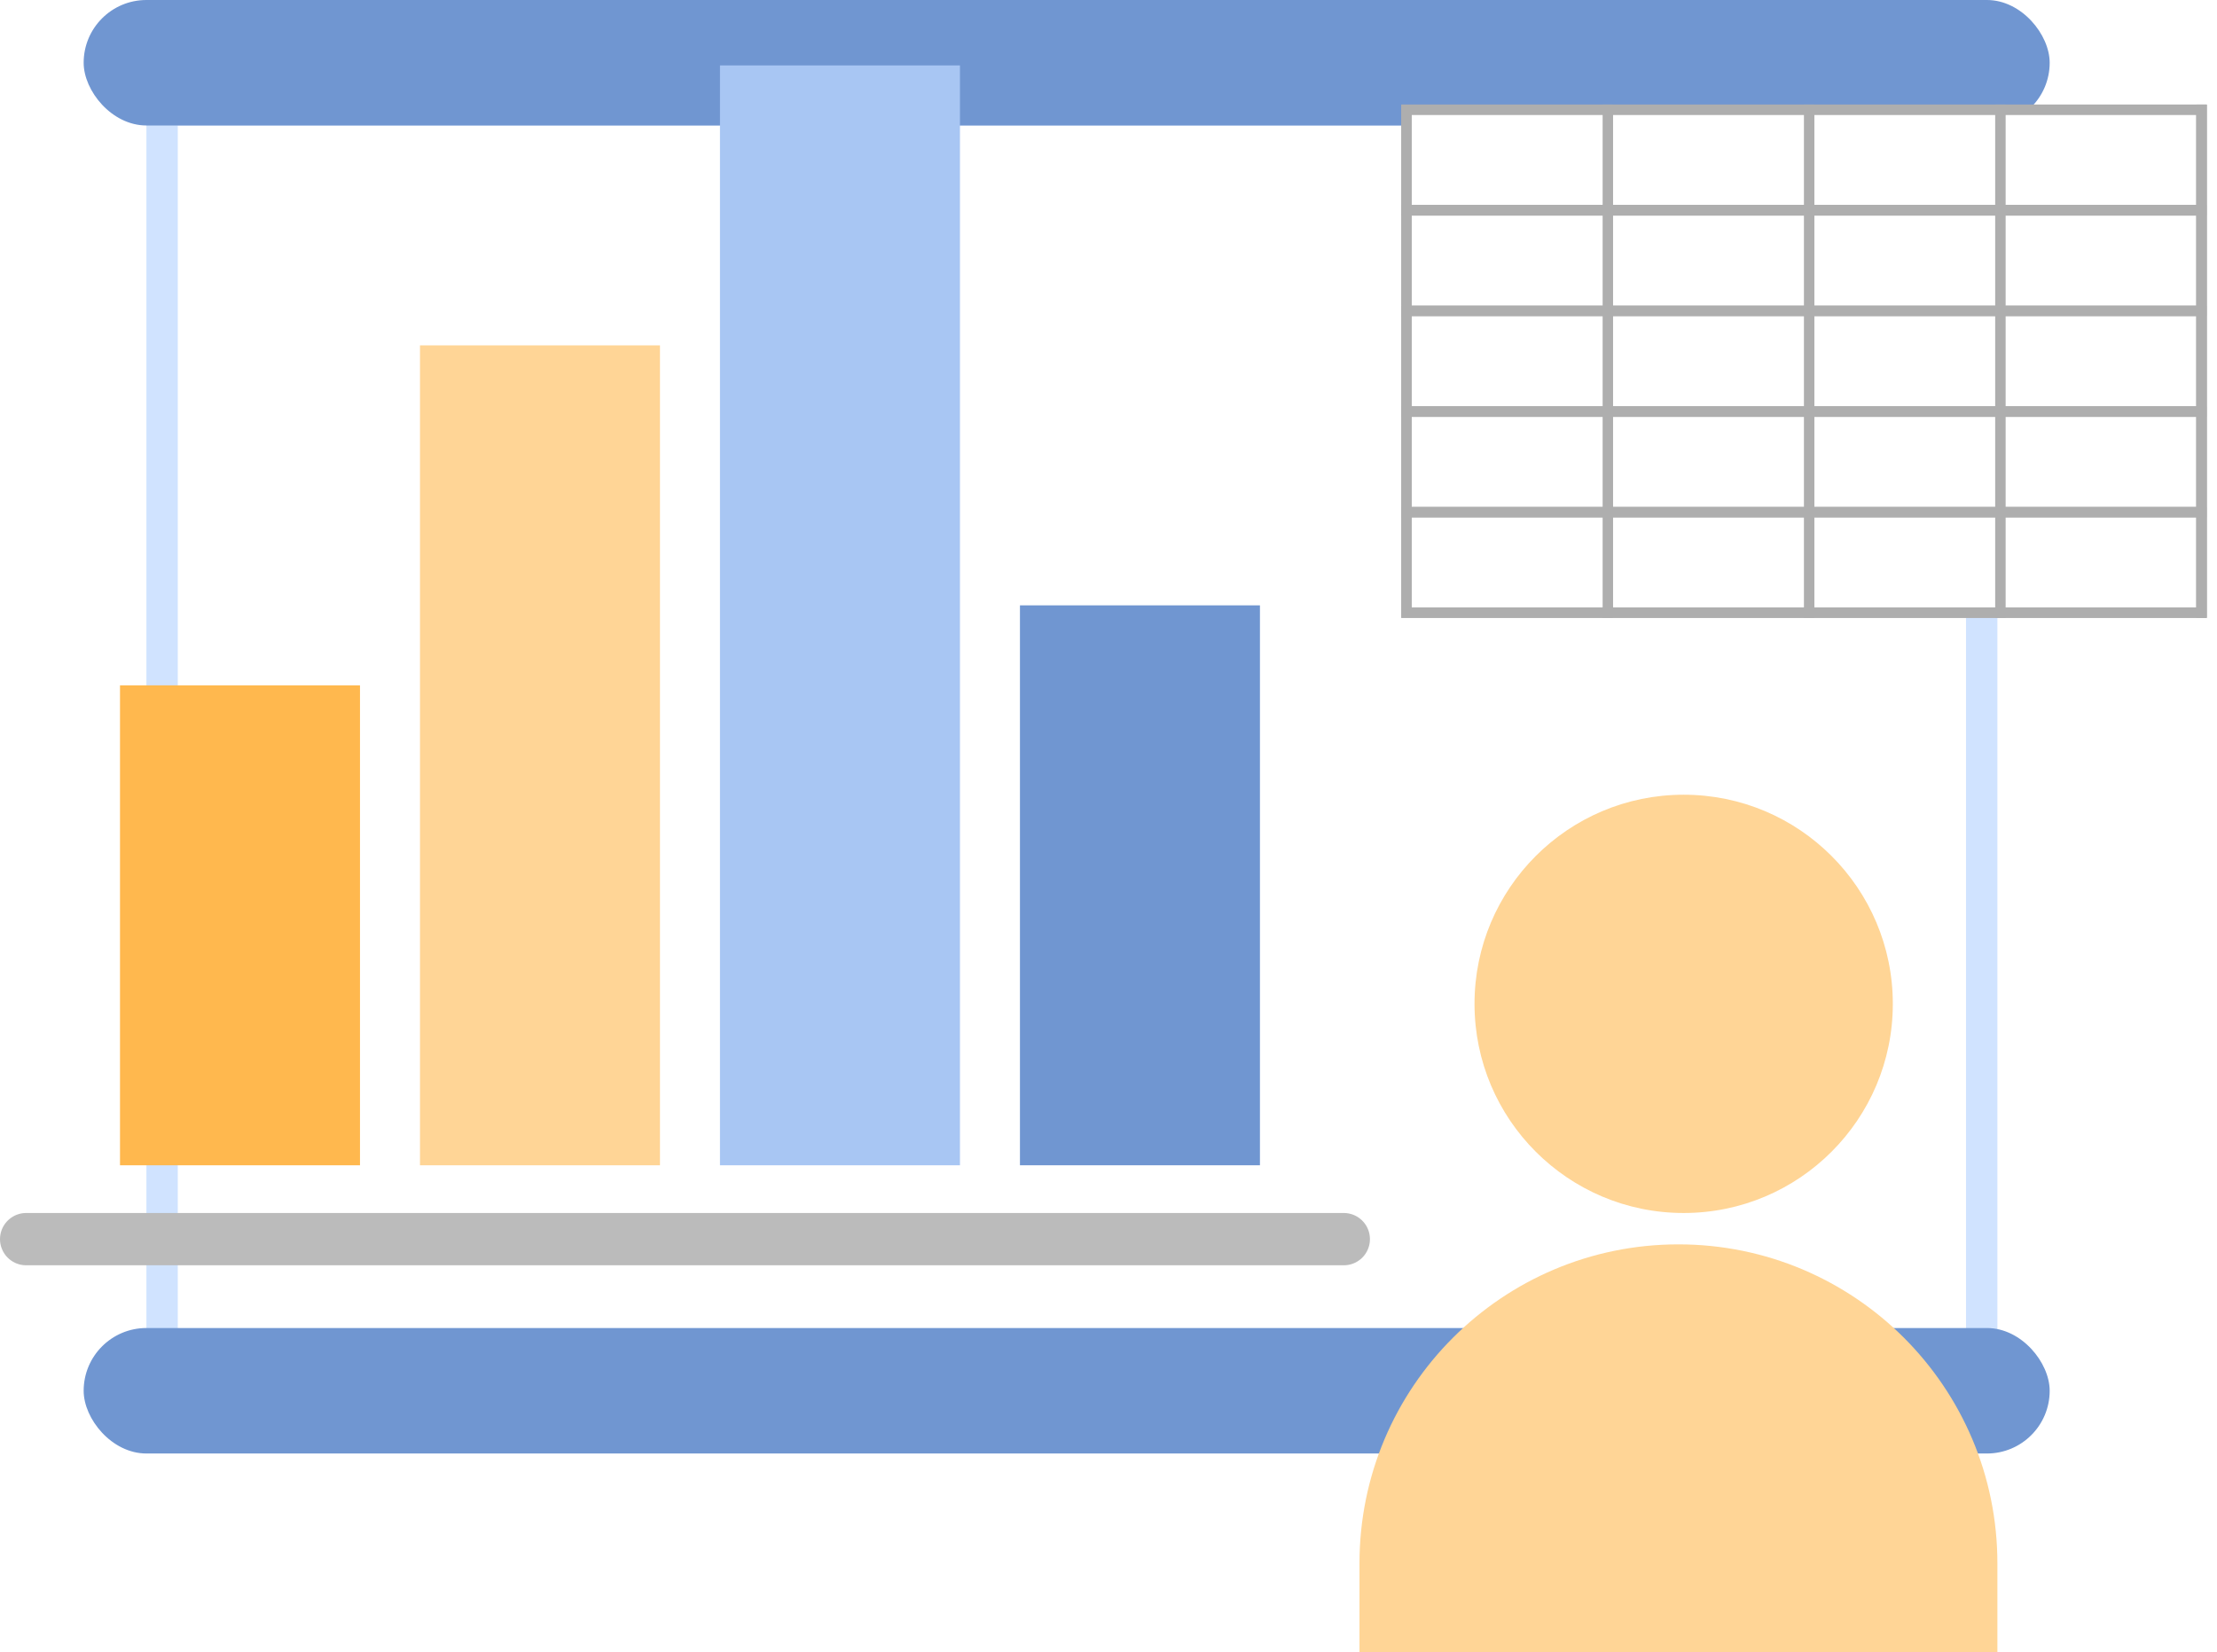<svg width="212" height="158" viewBox="0 0 212 158" fill="none" xmlns="http://www.w3.org/2000/svg">
<rect x="15.5" y="10.5" width="174" height="121" fill="white" stroke="#D0E3FF" stroke-width="3"/>
<rect x="8" width="188" height="12" rx="6" fill="#7096D1"/>
<rect x="8" y="127" width="188" height="12" rx="6" fill="#7096D1"/>
<line x1="2.5" y1="118.5" x2="128.5" y2="118.5" stroke="#BBBBBB" stroke-width="5" stroke-linecap="round"/>
<rect x="11.475" y="65.54" width="22.949" height="45.898" fill="#FFB84E"/>
<rect x="40.161" y="33.029" width="22.949" height="78.409" fill="#FFD596"/>
<rect x="68.847" y="6.255" width="22.949" height="105.182" fill="#A8C6F3"/>
<rect x="97.533" y="57.89" width="22.949" height="53.547" fill="#7096D1"/>
<g filter="url(#filter0_d_9_467)">
<rect x="130.5" y="6.5" width="76" height="48.087" fill="white" stroke="#AEAEAE"/>
<rect x="130.5" y="6.5" width="76" height="9.588" fill="white" stroke="#AEAEAE"/>
<rect x="130.5" y="16.125" width="76" height="9.588" fill="white" stroke="#AEAEAE"/>
<rect x="130.5" y="25.75" width="76" height="9.588" fill="white" stroke="#AEAEAE"/>
<rect x="130.5" y="35.375" width="76" height="9.588" fill="white" stroke="#AEAEAE"/>
<rect x="130.5" y="45" width="76" height="9.588" fill="white" stroke="#AEAEAE"/>
<line x1="149.75" y1="6" x2="149.75" y2="55.087" stroke="#AEAEAE"/>
<line x1="169" y1="6" x2="169" y2="55.087" stroke="#AEAEAE"/>
<line x1="187.288" y1="6" x2="187.288" y2="55.087" stroke="#AEAEAE"/>
<line x1="206.538" y1="6" x2="206.538" y2="55.087" stroke="#AEAEAE"/>
</g>
<circle cx="161" cy="96" r="20" fill="#FFD596"/>
<path d="M130 149.5C130 132.655 143.655 119 160.5 119C177.345 119 191 132.655 191 149.5V158H130V149.5Z" fill="#FFD596"/>
<defs>
<filter id="filter0_d_9_467" x="130" y="6" width="81.038" height="53.087" filterUnits="userSpaceOnUse" color-interpolation-filters="sRGB">
<feFlood flood-opacity="0" result="BackgroundImageFix"/>
<feColorMatrix in="SourceAlpha" type="matrix" values="0 0 0 0 0 0 0 0 0 0 0 0 0 0 0 0 0 0 127 0" result="hardAlpha"/>
<feOffset dx="4" dy="4"/>
<feComposite in2="hardAlpha" operator="out"/>
<feColorMatrix type="matrix" values="0 0 0 0 0.68 0 0 0 0 0.786 0 0 0 0 0.942 0 0 0 1 0"/>
<feBlend mode="normal" in2="BackgroundImageFix" result="effect1_dropShadow_9_467"/>
<feBlend mode="normal" in="SourceGraphic" in2="effect1_dropShadow_9_467" result="shape"/>
</filter>
</defs>
</svg>

